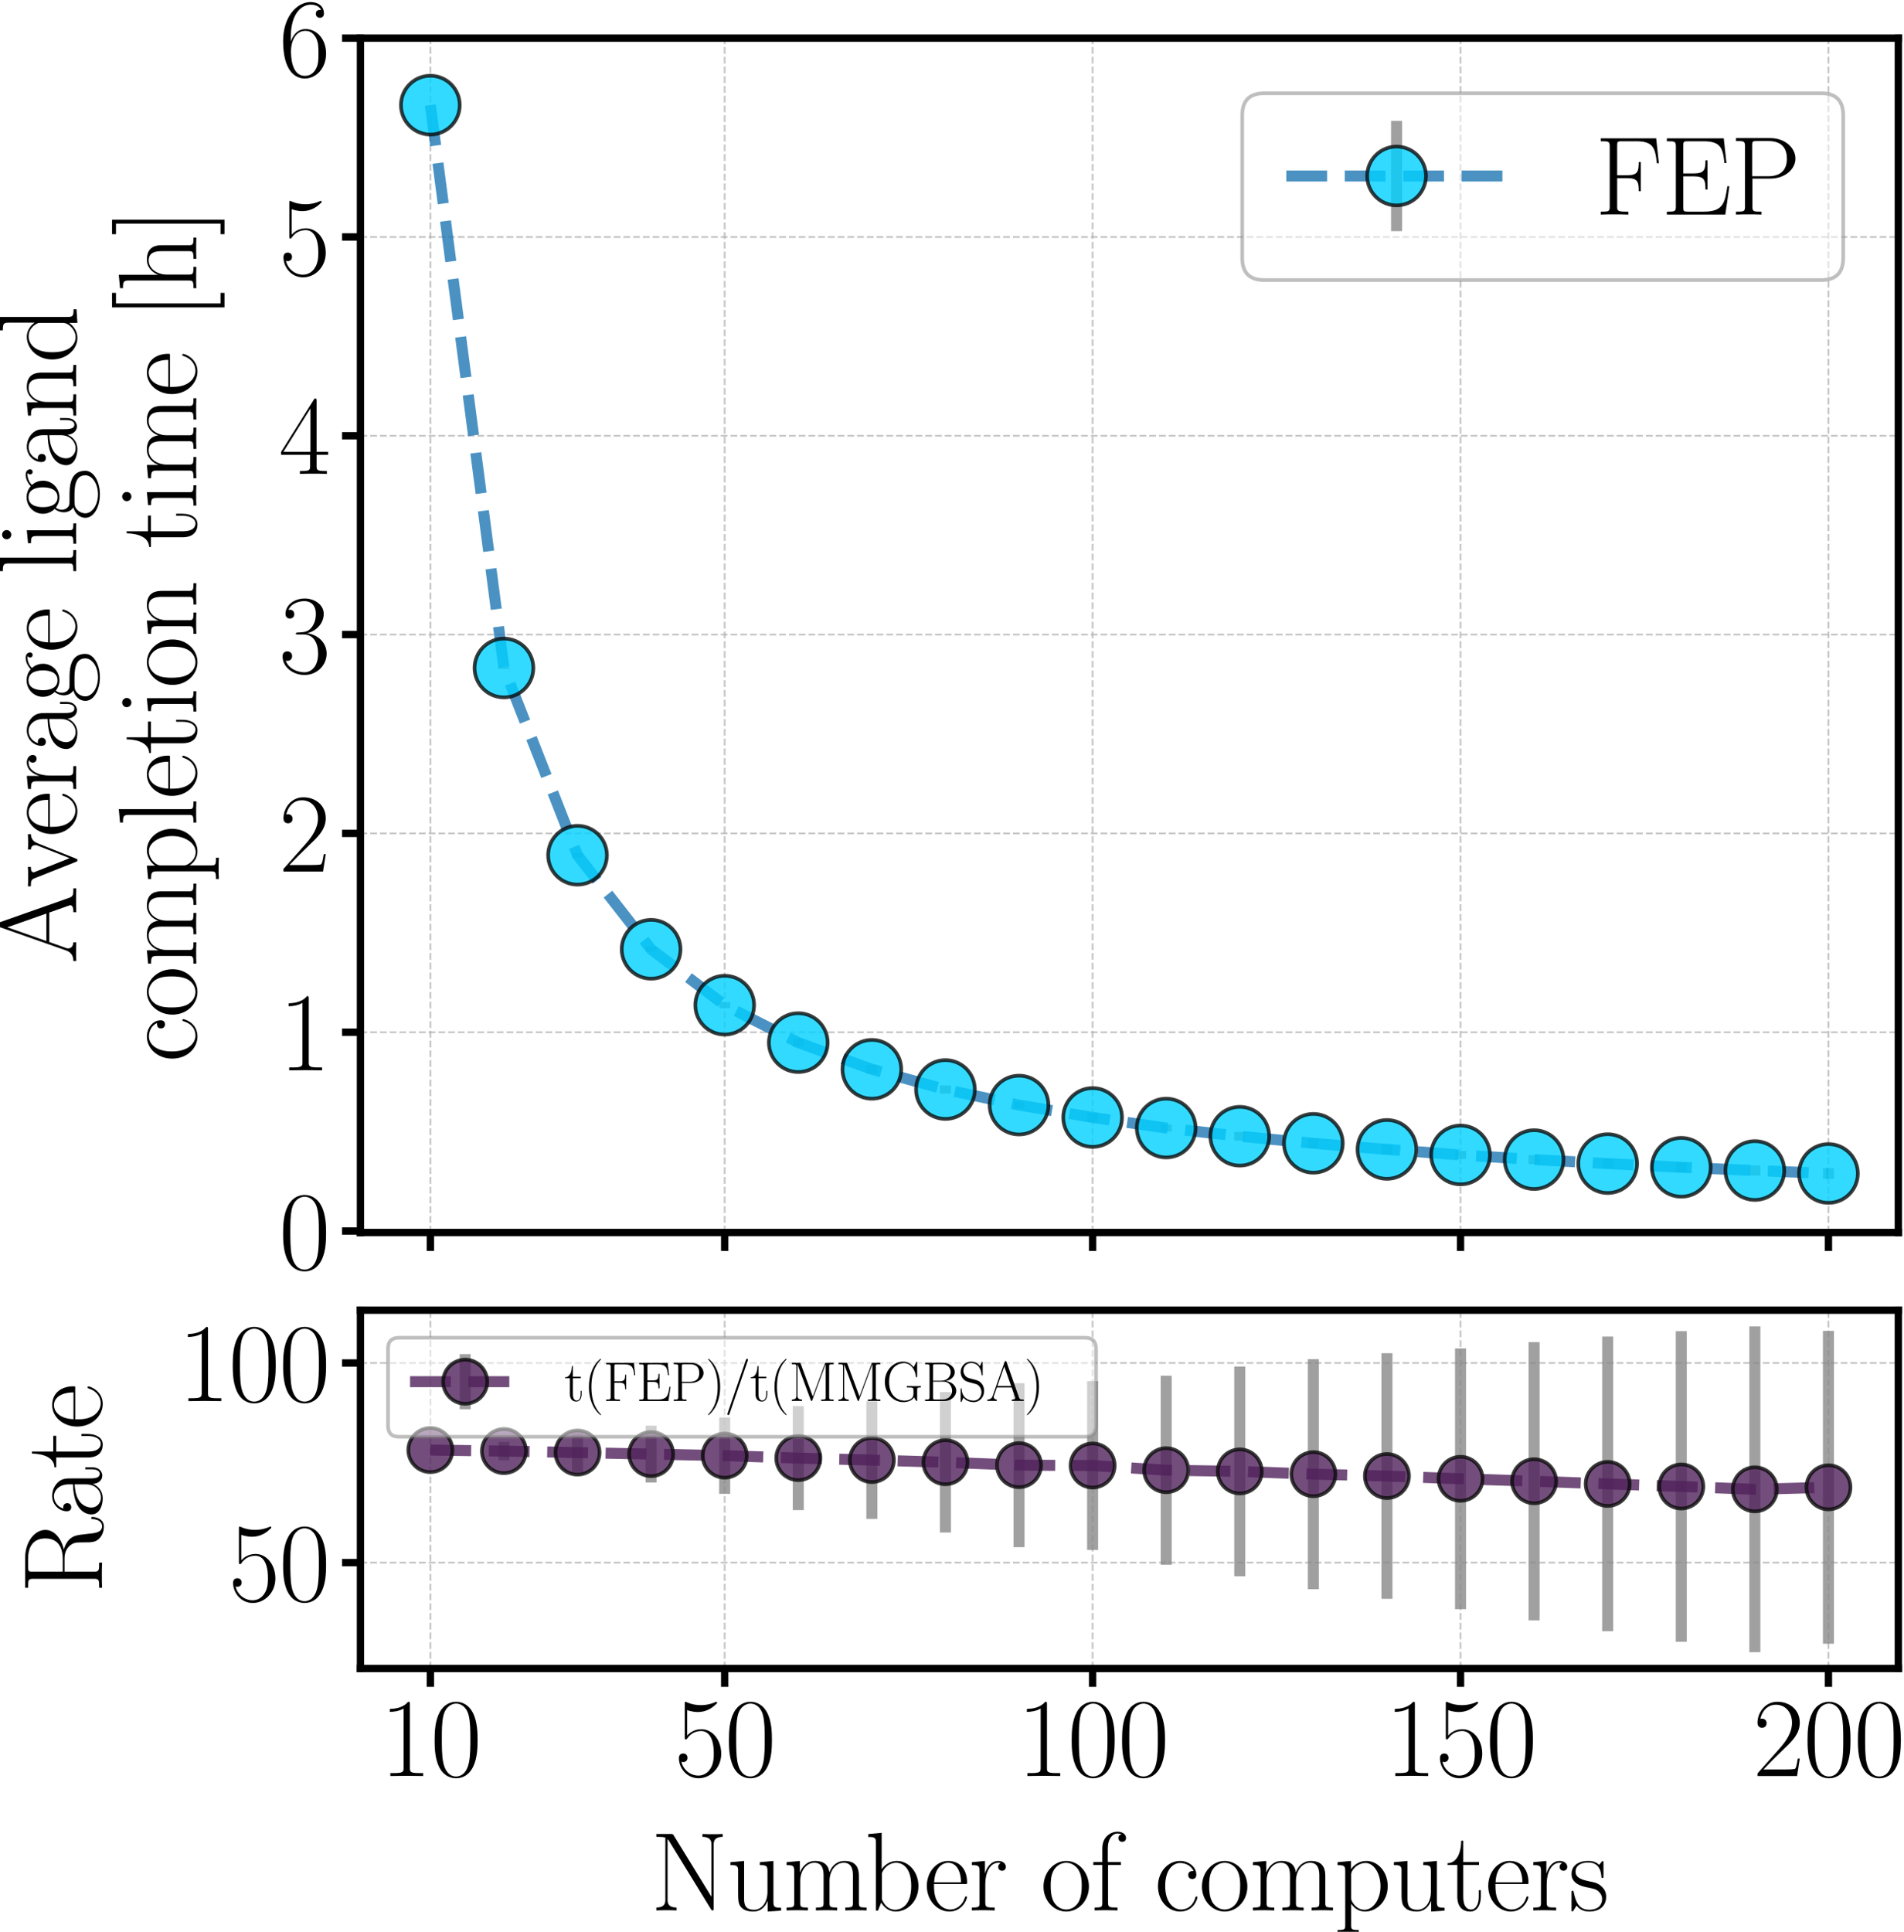 <?xml version="1.0" encoding="utf-8" standalone="no"?>
<!DOCTYPE svg PUBLIC "-//W3C//DTD SVG 1.1//EN"
  "http://www.w3.org/Graphics/SVG/1.1/DTD/svg11.dtd">
<svg xmlns:xlink="http://www.w3.org/1999/xlink" width="518.128pt" height="525.536pt" viewBox="0 0 518.128 525.536" xmlns="http://www.w3.org/2000/svg" version="1.1">
 <defs>
  <style type="text/css">*{stroke-linejoin: round; stroke-linecap: butt}</style>
 </defs>
 <g id="figure_1">
  <g id="patch_1">
   <path d="M 0 525.536 
L 518.128 525.536 
L 518.128 0 
L 0 0 
z
" style="fill: #ffffff"/>
  </g>
  <g id="axes_1">
   <g id="patch_2">
    <path d="M 98.09 335.301 
L 516.59 335.301 
L 516.59 10.378 
L 98.09 10.378 
z
" style="fill: #ffffff"/>
   </g>
   <g id="matplotlib.axis_1">
    <g id="xtick_1">
     <g id="line2d_1">
      <path d="M 117.113 335.301 
L 117.113 10.378 
" clip-path="url(#pc7a48df5f3)" style="fill: none; stroke-dasharray: 1.85,0.8; stroke-dashoffset: 0; stroke: #b0b0b0; stroke-opacity: 0.7; stroke-width: 0.5"/>
     </g>
     <g id="line2d_2">
      <defs>
       <path id="m71593f0a93" d="M 0 0 
L 0 5 
" style="stroke: #000000; stroke-width: 2"/>
      </defs>
      <g>
       <use xlink:href="#m71593f0a93" x="117.113" y="335.301" style="stroke: #000000; stroke-width: 2"/>
      </g>
     </g>
    </g>
    <g id="xtick_2">
     <g id="line2d_3">
      <path d="M 197.208 335.301 
L 197.208 10.378 
" clip-path="url(#pc7a48df5f3)" style="fill: none; stroke-dasharray: 1.85,0.8; stroke-dashoffset: 0; stroke: #b0b0b0; stroke-opacity: 0.7; stroke-width: 0.5"/>
     </g>
     <g id="line2d_4">
      <g>
       <use xlink:href="#m71593f0a93" x="197.208" y="335.301" style="stroke: #000000; stroke-width: 2"/>
      </g>
     </g>
    </g>
    <g id="xtick_3">
     <g id="line2d_5">
      <path d="M 297.328 335.301 
L 297.328 10.378 
" clip-path="url(#pc7a48df5f3)" style="fill: none; stroke-dasharray: 1.85,0.8; stroke-dashoffset: 0; stroke: #b0b0b0; stroke-opacity: 0.7; stroke-width: 0.5"/>
     </g>
     <g id="line2d_6">
      <g>
       <use xlink:href="#m71593f0a93" x="297.328" y="335.301" style="stroke: #000000; stroke-width: 2"/>
      </g>
     </g>
    </g>
    <g id="xtick_4">
     <g id="line2d_7">
      <path d="M 397.448 335.301 
L 397.448 10.378 
" clip-path="url(#pc7a48df5f3)" style="fill: none; stroke-dasharray: 1.85,0.8; stroke-dashoffset: 0; stroke: #b0b0b0; stroke-opacity: 0.7; stroke-width: 0.5"/>
     </g>
     <g id="line2d_8">
      <g>
       <use xlink:href="#m71593f0a93" x="397.448" y="335.301" style="stroke: #000000; stroke-width: 2"/>
      </g>
     </g>
    </g>
    <g id="xtick_5">
     <g id="line2d_9">
      <path d="M 497.567 335.301 
L 497.567 10.378 
" clip-path="url(#pc7a48df5f3)" style="fill: none; stroke-dasharray: 1.85,0.8; stroke-dashoffset: 0; stroke: #b0b0b0; stroke-opacity: 0.7; stroke-width: 0.5"/>
     </g>
     <g id="line2d_10">
      <g>
       <use xlink:href="#m71593f0a93" x="497.567" y="335.301" style="stroke: #000000; stroke-width: 2"/>
      </g>
     </g>
    </g>
   </g>
   <g id="matplotlib.axis_2">
    <g id="ytick_1">
     <g id="line2d_11">
      <path d="M 98.09 334.893 
L 516.59 334.893 
" clip-path="url(#pc7a48df5f3)" style="fill: none; stroke-dasharray: 1.85,0.8; stroke-dashoffset: 0; stroke: #b0b0b0; stroke-opacity: 0.7; stroke-width: 0.5"/>
     </g>
     <g id="line2d_12">
      <defs>
       <path id="m1d92816356" d="M 0 0 
L -5 0 
" style="stroke: #000000; stroke-width: 2"/>
      </defs>
      <g>
       <use xlink:href="#m1d92816356" x="98.09" y="334.893" style="stroke: #000000; stroke-width: 2"/>
      </g>
     </g>
     <g id="text_1">
      <!-- $\mathdefault{0}$ -->
      <g transform="translate(75.883 345.271) scale(0.3 -0.3)">
       <defs>
        <path id="CMR17-30" d="M 2688 2038 
C 2688 2430 2682 3099 2413 3613 
C 2176 4063 1798 4224 1466 4224 
C 1158 4224 768 4082 525 3620 
C 269 3137 243 2539 243 2038 
C 243 1671 250 1112 448 623 
C 723 -39 1216 -128 1466 -128 
C 1760 -128 2208 -7 2470 604 
C 2662 1048 2688 1568 2688 2038 
z
M 1466 -26 
C 1056 -26 813 328 723 816 
C 653 1196 653 1749 653 2109 
C 653 2604 653 3015 736 3407 
C 858 3954 1216 4121 1466 4121 
C 1728 4121 2067 3947 2189 3420 
C 2272 3054 2278 2623 2278 2109 
C 2278 1691 2278 1176 2202 797 
C 2067 96 1690 -26 1466 -26 
z
" transform="scale(0.016)"/>
       </defs>
       <use xlink:href="#CMR17-30" transform="scale(0.996)"/>
      </g>
     </g>
    </g>
    <g id="ytick_2">
     <g id="line2d_13">
      <path d="M 98.09 280.807 
L 516.59 280.807 
" clip-path="url(#pc7a48df5f3)" style="fill: none; stroke-dasharray: 1.85,0.8; stroke-dashoffset: 0; stroke: #b0b0b0; stroke-opacity: 0.7; stroke-width: 0.5"/>
     </g>
     <g id="line2d_14">
      <g>
       <use xlink:href="#m1d92816356" x="98.09" y="280.807" style="stroke: #000000; stroke-width: 2"/>
      </g>
     </g>
     <g id="text_2">
      <!-- $\mathdefault{1}$ -->
      <g transform="translate(75.883 291.185) scale(0.3 -0.3)">
       <defs>
        <path id="CMR17-31" d="M 1702 4083 
C 1702 4217 1696 4224 1606 4224 
C 1357 3927 979 3833 621 3820 
C 602 3820 570 3820 563 3808 
C 557 3795 557 3782 557 3648 
C 755 3648 1088 3686 1344 3839 
L 1344 467 
C 1344 243 1331 166 781 166 
L 589 166 
L 589 0 
C 896 6 1216 12 1523 12 
C 1830 12 2150 6 2458 0 
L 2458 166 
L 2266 166 
C 1715 166 1702 236 1702 467 
L 1702 4083 
z
" transform="scale(0.016)"/>
       </defs>
       <use xlink:href="#CMR17-31" transform="scale(0.996)"/>
      </g>
     </g>
    </g>
    <g id="ytick_3">
     <g id="line2d_15">
      <path d="M 98.09 226.721 
L 516.59 226.721 
" clip-path="url(#pc7a48df5f3)" style="fill: none; stroke-dasharray: 1.85,0.8; stroke-dashoffset: 0; stroke: #b0b0b0; stroke-opacity: 0.7; stroke-width: 0.5"/>
     </g>
     <g id="line2d_16">
      <g>
       <use xlink:href="#m1d92816356" x="98.09" y="226.721" style="stroke: #000000; stroke-width: 2"/>
      </g>
     </g>
     <g id="text_3">
      <!-- $\mathdefault{2}$ -->
      <g transform="translate(75.883 237.099) scale(0.3 -0.3)">
       <defs>
        <path id="CMR17-32" d="M 2669 990 
L 2554 990 
C 2490 537 2438 460 2413 422 
C 2381 371 1920 371 1830 371 
L 602 371 
C 832 620 1280 1073 1824 1596 
C 2214 1966 2669 2400 2669 3033 
C 2669 3788 2067 4224 1395 4224 
C 691 4224 262 3603 262 3027 
C 262 2777 448 2745 525 2745 
C 589 2745 781 2783 781 3007 
C 781 3206 614 3264 525 3264 
C 486 3264 448 3257 422 3244 
C 544 3788 915 4057 1306 4057 
C 1862 4057 2227 3616 2227 3033 
C 2227 2477 1901 1998 1536 1583 
L 262 147 
L 262 0 
L 2515 0 
L 2669 990 
z
" transform="scale(0.016)"/>
       </defs>
       <use xlink:href="#CMR17-32" transform="scale(0.996)"/>
      </g>
     </g>
    </g>
    <g id="ytick_4">
     <g id="line2d_17">
      <path d="M 98.09 172.635 
L 516.59 172.635 
" clip-path="url(#pc7a48df5f3)" style="fill: none; stroke-dasharray: 1.85,0.8; stroke-dashoffset: 0; stroke: #b0b0b0; stroke-opacity: 0.7; stroke-width: 0.5"/>
     </g>
     <g id="line2d_18">
      <g>
       <use xlink:href="#m1d92816356" x="98.09" y="172.635" style="stroke: #000000; stroke-width: 2"/>
      </g>
     </g>
     <g id="text_4">
      <!-- $\mathdefault{3}$ -->
      <g transform="translate(75.883 183.013) scale(0.3 -0.3)">
       <defs>
        <path id="CMR17-33" d="M 1414 2176 
C 1984 2176 2234 1673 2234 1094 
C 2234 322 1824 25 1453 25 
C 1114 25 563 193 390 691 
C 422 678 454 678 486 678 
C 640 678 755 780 755 947 
C 755 1132 614 1216 486 1216 
C 378 1216 211 1164 211 927 
C 211 335 787 -128 1466 -128 
C 2176 -128 2720 432 2720 1087 
C 2720 1718 2208 2176 1600 2246 
C 2086 2347 2554 2776 2554 3353 
C 2554 3856 2048 4224 1472 4224 
C 890 4224 378 3862 378 3347 
C 378 3123 544 3084 627 3084 
C 762 3084 877 3167 877 3334 
C 877 3500 762 3584 627 3584 
C 602 3584 570 3584 544 3571 
C 730 3999 1235 4076 1459 4076 
C 1683 4076 2106 3966 2106 3347 
C 2106 3167 2080 2851 1862 2574 
C 1670 2329 1453 2316 1242 2297 
C 1210 2297 1062 2284 1037 2284 
C 992 2278 966 2272 966 2227 
C 966 2182 973 2176 1101 2176 
L 1414 2176 
z
" transform="scale(0.016)"/>
       </defs>
       <use xlink:href="#CMR17-33" transform="scale(0.996)"/>
      </g>
     </g>
    </g>
    <g id="ytick_5">
     <g id="line2d_19">
      <path d="M 98.09 118.549 
L 516.59 118.549 
" clip-path="url(#pc7a48df5f3)" style="fill: none; stroke-dasharray: 1.85,0.8; stroke-dashoffset: 0; stroke: #b0b0b0; stroke-opacity: 0.7; stroke-width: 0.5"/>
     </g>
     <g id="line2d_20">
      <g>
       <use xlink:href="#m1d92816356" x="98.09" y="118.549" style="stroke: #000000; stroke-width: 2"/>
      </g>
     </g>
     <g id="text_5">
      <!-- $\mathdefault{4}$ -->
      <g transform="translate(75.883 128.927) scale(0.3 -0.3)">
       <defs>
        <path id="CMR17-34" d="M 2150 4147 
C 2150 4281 2144 4288 2029 4288 
L 128 1254 
L 128 1088 
L 1779 1088 
L 1779 460 
C 1779 230 1766 166 1318 166 
L 1197 166 
L 1197 0 
C 1402 12 1747 12 1965 12 
C 2182 12 2528 12 2733 0 
L 2733 166 
L 2611 166 
C 2163 166 2150 230 2150 460 
L 2150 1088 
L 2803 1088 
L 2803 1254 
L 2150 1254 
L 2150 4147 
z
M 1798 3723 
L 1798 1254 
L 256 1254 
L 1798 3723 
z
" transform="scale(0.016)"/>
       </defs>
       <use xlink:href="#CMR17-34" transform="scale(0.996)"/>
      </g>
     </g>
    </g>
    <g id="ytick_6">
     <g id="line2d_21">
      <path d="M 98.09 64.464 
L 516.59 64.464 
" clip-path="url(#pc7a48df5f3)" style="fill: none; stroke-dasharray: 1.85,0.8; stroke-dashoffset: 0; stroke: #b0b0b0; stroke-opacity: 0.7; stroke-width: 0.5"/>
     </g>
     <g id="line2d_22">
      <g>
       <use xlink:href="#m1d92816356" x="98.09" y="64.464" style="stroke: #000000; stroke-width: 2"/>
      </g>
     </g>
     <g id="text_6">
      <!-- $\mathdefault{5}$ -->
      <g transform="translate(75.883 74.841) scale(0.3 -0.3)">
       <defs>
        <path id="CMR17-35" d="M 730 3750 
C 794 3724 1056 3641 1325 3641 
C 1920 3641 2246 3961 2432 4140 
C 2432 4191 2432 4224 2394 4224 
C 2387 4224 2374 4224 2323 4198 
C 2099 4102 1837 4032 1517 4032 
C 1325 4032 1037 4055 723 4191 
C 653 4224 640 4224 634 4224 
C 602 4224 595 4217 595 4090 
L 595 2231 
C 595 2113 595 2080 659 2080 
C 691 2080 704 2093 736 2139 
C 941 2435 1222 2560 1542 2560 
C 1766 2560 2246 2415 2246 1293 
C 2246 1087 2246 716 2054 422 
C 1894 159 1645 25 1370 25 
C 947 25 518 319 403 812 
C 429 806 480 793 506 793 
C 589 793 749 838 749 1036 
C 749 1209 627 1280 506 1280 
C 358 1280 262 1190 262 1011 
C 262 454 704 -128 1382 -128 
C 2042 -128 2669 441 2669 1267 
C 2669 2054 2170 2662 1549 2662 
C 1222 2662 947 2540 730 2304 
L 730 3750 
z
" transform="scale(0.016)"/>
       </defs>
       <use xlink:href="#CMR17-35" transform="scale(0.996)"/>
      </g>
     </g>
    </g>
    <g id="ytick_7">
     <g id="line2d_23">
      <path d="M 98.09 10.378 
L 516.59 10.378 
" clip-path="url(#pc7a48df5f3)" style="fill: none; stroke-dasharray: 1.85,0.8; stroke-dashoffset: 0; stroke: #b0b0b0; stroke-opacity: 0.7; stroke-width: 0.5"/>
     </g>
     <g id="line2d_24">
      <g>
       <use xlink:href="#m1d92816356" x="98.09" y="10.378" style="stroke: #000000; stroke-width: 2"/>
      </g>
     </g>
     <g id="text_7">
      <!-- $\mathdefault{6}$ -->
      <g transform="translate(75.883 20.755) scale(0.3 -0.3)">
       <defs>
        <path id="CMR17-36" d="M 678 2198 
C 678 3712 1395 4076 1811 4076 
C 1946 4076 2272 4049 2400 3782 
C 2298 3782 2106 3782 2106 3558 
C 2106 3385 2246 3328 2336 3328 
C 2394 3328 2566 3353 2566 3571 
C 2566 3987 2246 4224 1805 4224 
C 1043 4224 243 3411 243 2011 
C 243 257 966 -128 1478 -128 
C 2099 -128 2688 431 2688 1295 
C 2688 2101 2170 2688 1517 2688 
C 1126 2688 838 2430 678 1979 
L 678 2198 
z
M 1478 25 
C 691 25 691 1212 691 1450 
C 691 1914 909 2585 1504 2585 
C 1613 2585 1926 2585 2138 2140 
C 2253 1889 2253 1624 2253 1302 
C 2253 954 2253 696 2118 438 
C 1978 173 1773 25 1478 25 
z
" transform="scale(0.016)"/>
       </defs>
       <use xlink:href="#CMR17-36" transform="scale(0.996)"/>
      </g>
     </g>
    </g>
    <g id="text_8">
     <!-- Average ligand -->
     <g transform="translate(20.755 262.147) rotate(-90) scale(0.3 -0.3)">
      <defs>
       <path id="CMR17-41" d="M 2323 4441 
C 2291 4524 2278 4544 2214 4544 
C 2150 4544 2138 4524 2106 4441 
L 749 580 
C 627 236 371 166 147 166 
L 147 0 
C 262 12 518 12 640 12 
C 800 12 1056 12 1210 0 
L 1210 166 
C 909 179 864 382 864 459 
C 864 516 877 548 890 586 
L 1229 1536 
L 2906 1536 
L 3290 453 
C 3322 376 3322 363 3322 338 
C 3322 166 3046 166 2925 166 
L 2925 0 
C 3110 12 3443 12 3642 12 
C 3808 12 4128 12 4282 0 
L 4282 166 
C 3942 166 3827 166 3744 402 
L 2323 4441 
z
M 2067 3924 
L 2848 1702 
L 1286 1702 
L 2067 3924 
z
" transform="scale(0.016)"/>
       <path id="CMR17-76" d="M 2502 2173 
C 2560 2315 2662 2572 3034 2585 
L 3034 2752 
C 2912 2745 2752 2739 2630 2739 
C 2496 2739 2285 2739 2157 2752 
L 2157 2585 
C 2317 2572 2406 2495 2406 2328 
C 2406 2270 2406 2257 2368 2167 
L 1664 379 
L 902 2308 
C 864 2392 864 2405 864 2431 
C 864 2585 1075 2585 1171 2585 
L 1171 2752 
C 1018 2739 736 2739 576 2739 
C 403 2739 205 2739 64 2752 
L 64 2585 
C 307 2585 442 2585 518 2386 
L 1446 44 
C 1485 -52 1491 -64 1549 -64 
C 1606 -64 1613 -52 1651 44 
L 2502 2173 
z
" transform="scale(0.016)"/>
       <path id="CMR17-65" d="M 2438 1503 
C 2464 1529 2464 1542 2464 1606 
C 2464 2251 2118 2816 1389 2816 
C 710 2816 173 2175 173 1394 
C 173 554 781 -64 1459 -64 
C 2176 -64 2458 619 2458 755 
C 2458 800 2419 800 2406 800 
C 2362 800 2355 787 2330 709 
C 2189 270 1837 51 1504 51 
C 1229 51 954 206 781 490 
C 582 819 582 1200 582 1503 
L 2438 1503 
z
M 589 1600 
C 634 2511 1126 2713 1382 2713 
C 1818 2713 2112 2308 2118 1600 
L 589 1600 
z
" transform="scale(0.016)"/>
       <path id="CMR17-72" d="M 960 1517 
C 960 2134 1222 2713 1702 2713 
C 1747 2713 1792 2707 1837 2687 
C 1837 2687 1696 2642 1696 2475 
C 1696 2321 1818 2257 1914 2257 
C 1990 2257 2131 2302 2131 2482 
C 2131 2687 1926 2816 1709 2816 
C 1222 2816 1011 2340 947 2115 
L 941 2115 
L 941 2816 
L 198 2745 
L 198 2578 
C 576 2578 634 2540 634 2231 
L 634 443 
C 634 198 608 166 198 166 
L 198 0 
C 352 12 646 12 813 12 
C 998 12 1325 12 1498 0 
L 1498 166 
C 1037 166 960 166 960 455 
L 960 1517 
z
" transform="scale(0.016)"/>
       <path id="CMR17-61" d="M 2304 1656 
C 2304 2048 2304 2275 2035 2534 
C 1798 2751 1523 2816 1306 2816 
C 800 2816 435 2408 435 1977 
C 435 1740 627 1728 666 1728 
C 749 1728 896 1779 896 1958 
C 896 2118 774 2188 666 2188 
C 640 2188 608 2182 589 2176 
C 723 2594 1069 2713 1293 2713 
C 1613 2713 1965 2421 1965 1875 
L 1965 1632 
C 1587 1619 1133 1568 774 1373 
C 371 1147 256 822 256 576 
C 256 77 832 -64 1171 -64 
C 1523 -64 1850 135 1990 505 
C 2003 219 2182 -39 2464 -39 
C 2598 -39 2938 51 2938 563 
L 2938 926 
L 2822 926 
L 2822 557 
C 2822 161 2650 109 2566 109 
C 2304 109 2304 446 2304 732 
L 2304 1656 
z
M 1965 887 
C 1965 323 1568 38 1216 38 
C 896 38 646 278 646 576 
C 646 771 730 1114 1101 1322 
C 1408 1497 1760 1523 1965 1536 
L 1965 887 
z
" transform="scale(0.016)"/>
       <path id="CMR17-67" d="M 710 1165 
C 832 1068 1043 960 1299 960 
C 1805 960 2240 1359 2240 1895 
C 2240 2063 2189 2321 1997 2521 
C 2176 2713 2438 2777 2586 2777 
C 2611 2777 2650 2777 2682 2758 
C 2656 2751 2598 2726 2598 2623 
C 2598 2540 2656 2483 2739 2483 
C 2835 2483 2886 2547 2886 2630 
C 2886 2751 2790 2880 2586 2880 
C 2330 2880 2106 2758 1926 2591 
C 1734 2764 1504 2828 1299 2828 
C 794 2828 358 2431 358 1895 
C 358 1527 570 1294 634 1230 
C 442 1004 442 742 442 710 
C 442 544 506 300 723 166 
C 390 82 128 -184 128 -517 
C 128 -996 736 -1344 1466 -1344 
C 2170 -1344 2803 -1009 2803 -510 
C 2803 384 1856 384 1363 384 
C 1216 384 954 384 922 390 
C 723 422 589 601 589 825 
C 589 883 589 1024 710 1165 
z
M 1299 1068 
C 736 1068 736 1766 736 1895 
C 736 2024 736 2719 1299 2719 
C 1862 2719 1862 2024 1862 1895 
C 1862 1766 1862 1068 1299 1068 
z
M 1466 -1236 
C 826 -1236 384 -883 384 -517 
C 384 -311 493 -118 634 -11 
C 794 102 858 102 1293 102 
C 1818 102 2547 102 2547 -517 
C 2547 -883 2106 -1236 1466 -1236 
z
" transform="scale(0.016)"/>
       <path id="CMR17-6c" d="M 979 4416 
L 218 4345 
L 218 4179 
C 595 4179 653 4141 653 3835 
L 653 439 
C 653 198 627 166 218 166 
L 218 0 
C 371 12 653 12 813 12 
C 979 12 1261 12 1414 0 
L 1414 166 
C 1005 166 979 191 979 439 
L 979 4416 
z
" transform="scale(0.016)"/>
       <path id="CMR17-69" d="M 992 3961 
C 992 4102 877 4224 730 4224 
C 589 4224 467 4108 467 3961 
C 467 3820 582 3699 730 3699 
C 870 3699 992 3814 992 3961 
z
M 243 2745 
L 243 2579 
C 602 2579 653 2540 653 2231 
L 653 443 
C 653 198 627 166 218 166 
L 218 0 
C 371 12 646 12 806 12 
C 960 12 1222 12 1370 0 
L 1370 166 
C 992 166 979 205 979 436 
L 979 2816 
L 243 2745 
z
" transform="scale(0.016)"/>
       <path id="CMR17-6e" d="M 2656 1954 
C 2656 2282 2592 2816 1837 2816 
C 1331 2816 1069 2424 973 2166 
L 966 2166 
L 966 2816 
L 211 2745 
L 211 2578 
C 589 2578 646 2540 646 2231 
L 646 443 
C 646 198 621 166 211 166 
L 211 0 
C 365 12 646 12 813 12 
C 979 12 1267 12 1421 0 
L 1421 166 
C 1011 166 986 192 986 443 
L 986 1678 
C 986 2269 1344 2713 1792 2713 
C 2266 2713 2317 2289 2317 1980 
L 2317 443 
C 2317 198 2291 166 1882 166 
L 1882 0 
C 2035 12 2317 12 2483 12 
C 2650 12 2938 12 3091 0 
L 3091 166 
C 2682 166 2656 192 2656 443 
L 2656 1954 
z
" transform="scale(0.016)"/>
       <path id="CMR17-64" d="M 1869 4345 
L 1869 4179 
C 2246 4179 2304 4141 2304 3843 
L 2304 2371 
C 2278 2403 2016 2816 1498 2816 
C 845 2816 211 2228 211 1376 
C 211 529 806 -64 1434 -64 
C 1978 -64 2259 361 2291 406 
L 2291 -64 
L 3066 -13 
L 3066 154 
C 2688 154 2630 193 2630 503 
L 2630 4416 
L 1869 4345 
z
M 2291 762 
C 2291 568 2176 393 2029 264 
C 1811 70 1594 38 1472 38 
C 1286 38 621 135 621 1369 
C 621 2636 1363 2713 1530 2713 
C 1824 2713 2061 2545 2208 2313 
C 2291 2177 2291 2157 2291 2041 
L 2291 762 
z
" transform="scale(0.016)"/>
      </defs>
      <use xlink:href="#CMR17-41" transform="scale(0.996)"/>
      <use xlink:href="#CMR17-76" transform="translate(69.072 0) scale(0.996)"/>
      <use xlink:href="#CMR17-65" transform="translate(114.763 0) scale(0.996)"/>
      <use xlink:href="#CMR17-72" transform="translate(155.249 0) scale(0.996)"/>
      <use xlink:href="#CMR17-61" transform="translate(190.529 0) scale(0.996)"/>
      <use xlink:href="#CMR17-67" transform="translate(236.22 0) scale(0.996)"/>
      <use xlink:href="#CMR17-65" transform="translate(281.91 0) scale(0.996)"/>
      <use xlink:href="#CMR17-6c" transform="translate(352.472 0) scale(0.996)"/>
      <use xlink:href="#CMR17-69" transform="translate(377.343 0) scale(0.996)"/>
      <use xlink:href="#CMR17-67" transform="translate(402.214 0) scale(0.996)"/>
      <use xlink:href="#CMR17-61" transform="translate(447.904 0) scale(0.996)"/>
      <use xlink:href="#CMR17-6e" transform="translate(493.595 0) scale(0.996)"/>
      <use xlink:href="#CMR17-64" transform="translate(544.49 0) scale(0.996)"/>
     </g>
     <!-- completion time [h] -->
     <g transform="translate(53.436 289.004) rotate(-90) scale(0.3 -0.3)">
      <defs>
       <path id="CMR17-63" d="M 2234 2240 
C 2112 2240 1933 2240 1933 2015 
C 1933 1836 2080 1785 2163 1785 
C 2208 1785 2394 1804 2394 2028 
C 2394 2476 1958 2816 1466 2816 
C 787 2816 211 2201 211 1379 
C 211 521 813 -64 1466 -64 
C 2259 -64 2458 676 2458 747 
C 2458 773 2451 792 2406 792 
C 2362 792 2355 786 2330 702 
C 2163 180 1798 51 1523 51 
C 1114 51 621 431 621 1385 
C 621 2358 1094 2700 1472 2700 
C 1722 2700 2093 2582 2234 2240 
z
" transform="scale(0.016)"/>
       <path id="CMR17-6f" d="M 2758 1356 
C 2758 2176 2163 2816 1466 2816 
C 768 2816 173 2176 173 1356 
C 173 550 768 -64 1466 -64 
C 2163 -64 2758 550 2758 1356 
z
M 1466 51 
C 1165 51 909 230 762 480 
C 602 768 582 1126 582 1408 
C 582 1676 595 2009 762 2297 
C 890 2508 1139 2713 1466 2713 
C 1754 2713 1997 2553 2150 2329 
C 2349 2028 2349 1606 2349 1408 
C 2349 1158 2336 774 2163 467 
C 1984 172 1709 51 1466 51 
z
" transform="scale(0.016)"/>
       <path id="CMR17-6d" d="M 4326 1954 
C 4326 2276 4269 2816 3507 2816 
C 3072 2816 2771 2520 2656 2173 
L 2650 2173 
C 2573 2700 2195 2816 1837 2816 
C 1331 2816 1069 2424 973 2166 
L 966 2166 
L 966 2816 
L 211 2745 
L 211 2578 
C 589 2578 646 2540 646 2231 
L 646 443 
C 646 198 621 166 211 166 
L 211 0 
C 365 12 646 12 813 12 
C 979 12 1267 12 1421 0 
L 1421 166 
C 1011 166 986 192 986 443 
L 986 1678 
C 986 2269 1344 2713 1792 2713 
C 2266 2713 2317 2289 2317 1980 
L 2317 443 
C 2317 198 2291 166 1882 166 
L 1882 0 
C 2035 12 2317 12 2483 12 
C 2650 12 2938 12 3091 0 
L 3091 166 
C 2682 166 2656 192 2656 443 
L 2656 1678 
C 2656 2269 3014 2713 3462 2713 
C 3936 2713 3987 2289 3987 1980 
L 3987 443 
C 3987 198 3962 166 3552 166 
L 3552 0 
C 3706 12 3987 12 4154 12 
C 4320 12 4608 12 4762 0 
L 4762 166 
C 4352 166 4326 192 4326 443 
L 4326 1954 
z
" transform="scale(0.016)"/>
       <path id="CMR17-70" d="M 1408 -1114 
C 998 -1114 973 -1088 973 -834 
L 973 380 
C 1158 109 1427 -64 1766 -64 
C 2406 -64 3053 503 3053 1382 
C 3053 2196 2496 2816 1837 2816 
C 1453 2816 1139 2603 960 2345 
L 960 2816 
L 198 2745 
L 198 2577 
C 576 2577 634 2539 634 2228 
L 634 -834 
C 634 -1081 608 -1114 198 -1114 
L 198 -1280 
C 352 -1268 634 -1268 800 -1268 
C 966 -1268 1254 -1268 1408 -1280 
L 1408 -1114 
z
M 973 2015 
C 973 2106 973 2241 1222 2481 
C 1254 2506 1472 2700 1792 2700 
C 2259 2700 2643 2112 2643 1376 
C 2643 639 2234 38 1728 38 
C 1498 38 1248 148 1056 451 
C 973 594 973 632 973 736 
L 973 2015 
z
" transform="scale(0.016)"/>
       <path id="CMR17-74" d="M 966 2585 
L 1862 2585 
L 1862 2752 
L 966 2752 
L 966 3968 
L 851 3968 
C 838 3292 614 2700 70 2687 
L 70 2585 
L 627 2585 
L 627 778 
C 627 655 627 -64 1370 -64 
C 1747 -64 1965 308 1965 784 
L 1965 1151 
L 1850 1151 
L 1850 790 
C 1850 347 1677 51 1408 51 
C 1222 51 966 179 966 765 
L 966 2585 
z
" transform="scale(0.016)"/>
       <path id="CMR17-5b" d="M 1504 -1600 
L 1504 -1376 
L 902 -1376 
L 902 4575 
L 1504 4575 
L 1504 4800 
L 678 4800 
L 678 -1600 
L 1504 -1600 
z
" transform="scale(0.016)"/>
       <path id="CMR17-68" d="M 2656 1954 
C 2656 2282 2592 2816 1837 2816 
C 1312 2816 1056 2392 979 2179 
L 973 2179 
L 973 4416 
L 211 4345 
L 211 4179 
C 589 4179 646 4141 646 3843 
L 646 443 
C 646 198 621 166 211 166 
L 211 0 
C 365 12 646 12 813 12 
C 979 12 1267 12 1421 0 
L 1421 166 
C 1011 166 986 192 986 443 
L 986 1678 
C 986 2269 1344 2713 1792 2713 
C 2266 2713 2317 2289 2317 1980 
L 2317 443 
C 2317 198 2291 166 1882 166 
L 1882 0 
C 2035 12 2317 12 2483 12 
C 2650 12 2938 12 3091 0 
L 3091 166 
C 2682 166 2656 192 2656 443 
L 2656 1954 
z
" transform="scale(0.016)"/>
       <path id="CMR17-5d" d="M 915 4800 
L 90 4800 
L 90 4575 
L 691 4575 
L 691 -1376 
L 90 -1376 
L 90 -1600 
L 915 -1600 
L 915 4800 
z
" transform="scale(0.016)"/>
      </defs>
      <use xlink:href="#CMR17-63" transform="scale(0.996)"/>
      <use xlink:href="#CMR17-6f" transform="translate(40.486 0) scale(0.996)"/>
      <use xlink:href="#CMR17-6d" transform="translate(86.176 0) scale(0.996)"/>
      <use xlink:href="#CMR17-70" transform="translate(163.096 0) scale(0.996)"/>
      <use xlink:href="#CMR17-6c" transform="translate(213.991 0) scale(0.996)"/>
      <use xlink:href="#CMR17-65" transform="translate(238.862 0) scale(0.996)"/>
      <use xlink:href="#CMR17-74" transform="translate(279.348 0) scale(0.996)"/>
      <use xlink:href="#CMR17-69" transform="translate(314.629 0) scale(0.996)"/>
      <use xlink:href="#CMR17-6f" transform="translate(339.5 0) scale(0.996)"/>
      <use xlink:href="#CMR17-6e" transform="translate(385.19 0) scale(0.996)"/>
      <use xlink:href="#CMR17-74" transform="translate(466.161 0) scale(0.996)"/>
      <use xlink:href="#CMR17-69" transform="translate(501.442 0) scale(0.996)"/>
      <use xlink:href="#CMR17-6d" transform="translate(526.313 0) scale(0.996)"/>
      <use xlink:href="#CMR17-65" transform="translate(603.233 0) scale(0.996)"/>
      <use xlink:href="#CMR17-5b" transform="translate(673.794 0) scale(0.996)"/>
      <use xlink:href="#CMR17-68" transform="translate(698.666 0) scale(0.996)"/>
      <use xlink:href="#CMR17-5d" transform="translate(749.561 0) scale(0.996)"/>
     </g>
    </g>
   </g>
   <g id="LineCollection_1">
    <path d="M 117.113 28.633 
L 117.113 28.568 
" clip-path="url(#pc7a48df5f3)" style="fill: none; stroke: #888888; stroke-opacity: 0.8; stroke-width: 3"/>
    <path d="M 137.137 181.951 
L 137.137 181.498 
" clip-path="url(#pc7a48df5f3)" style="fill: none; stroke: #888888; stroke-opacity: 0.8; stroke-width: 3"/>
    <path d="M 157.16 233.313 
L 157.16 232.001 
" clip-path="url(#pc7a48df5f3)" style="fill: none; stroke: #888888; stroke-opacity: 0.8; stroke-width: 3"/>
    <path d="M 177.184 258.867 
L 177.184 257.616 
" clip-path="url(#pc7a48df5f3)" style="fill: none; stroke: #888888; stroke-opacity: 0.8; stroke-width: 3"/>
    <path d="M 197.208 274.289 
L 197.208 272.606 
" clip-path="url(#pc7a48df5f3)" style="fill: none; stroke: #888888; stroke-opacity: 0.8; stroke-width: 3"/>
    <path d="M 217.232 284.738 
L 217.232 282.54 
" clip-path="url(#pc7a48df5f3)" style="fill: none; stroke: #888888; stroke-opacity: 0.8; stroke-width: 3"/>
    <path d="M 237.256 292.07 
L 237.256 289.723 
" clip-path="url(#pc7a48df5f3)" style="fill: none; stroke: #888888; stroke-opacity: 0.8; stroke-width: 3"/>
    <path d="M 257.28 297.502 
L 257.28 295.297 
" clip-path="url(#pc7a48df5f3)" style="fill: none; stroke: #888888; stroke-opacity: 0.8; stroke-width: 3"/>
    <path d="M 277.304 301.609 
L 277.304 299.638 
" clip-path="url(#pc7a48df5f3)" style="fill: none; stroke: #888888; stroke-opacity: 0.8; stroke-width: 3"/>
    <path d="M 297.328 305.233 
L 297.328 302.766 
" clip-path="url(#pc7a48df5f3)" style="fill: none; stroke: #888888; stroke-opacity: 0.8; stroke-width: 3"/>
    <path d="M 317.352 307.837 
L 317.352 305.923 
" clip-path="url(#pc7a48df5f3)" style="fill: none; stroke: #888888; stroke-opacity: 0.8; stroke-width: 3"/>
    <path d="M 337.376 310.292 
L 337.376 307.926 
" clip-path="url(#pc7a48df5f3)" style="fill: none; stroke: #888888; stroke-opacity: 0.8; stroke-width: 3"/>
    <path d="M 357.4 312.337 
L 357.4 309.725 
" clip-path="url(#pc7a48df5f3)" style="fill: none; stroke: #888888; stroke-opacity: 0.8; stroke-width: 3"/>
    <path d="M 377.424 314.136 
L 377.424 311.256 
" clip-path="url(#pc7a48df5f3)" style="fill: none; stroke: #888888; stroke-opacity: 0.8; stroke-width: 3"/>
    <path d="M 397.448 315.272 
L 397.448 313.117 
" clip-path="url(#pc7a48df5f3)" style="fill: none; stroke: #888888; stroke-opacity: 0.8; stroke-width: 3"/>
    <path d="M 417.471 316.668 
L 417.471 314.245 
" clip-path="url(#pc7a48df5f3)" style="fill: none; stroke: #888888; stroke-opacity: 0.8; stroke-width: 3"/>
    <path d="M 437.495 317.859 
L 437.495 315.243 
" clip-path="url(#pc7a48df5f3)" style="fill: none; stroke: #888888; stroke-opacity: 0.8; stroke-width: 3"/>
    <path d="M 457.519 318.879 
L 457.519 316.228 
" clip-path="url(#pc7a48df5f3)" style="fill: none; stroke: #888888; stroke-opacity: 0.8; stroke-width: 3"/>
    <path d="M 477.543 319.816 
L 477.543 317.056 
" clip-path="url(#pc7a48df5f3)" style="fill: none; stroke: #888888; stroke-opacity: 0.8; stroke-width: 3"/>
    <path d="M 497.567 320.694 
L 497.567 317.781 
" clip-path="url(#pc7a48df5f3)" style="fill: none; stroke: #888888; stroke-opacity: 0.8; stroke-width: 3"/>
   </g>
   <g id="line2d_25">
    <path d="M 117.113 28.6 
L 137.137 181.725 
L 157.16 232.657 
L 177.184 258.242 
L 197.208 273.448 
L 217.232 283.639 
L 237.256 290.896 
L 257.28 296.4 
L 277.304 300.624 
L 297.328 304 
L 317.352 306.88 
L 337.376 309.109 
L 357.4 311.031 
L 377.424 312.696 
L 397.448 314.195 
L 417.471 315.457 
L 437.495 316.551 
L 457.519 317.553 
L 477.543 318.436 
L 497.567 319.238 
" clip-path="url(#pc7a48df5f3)" style="fill: none; stroke-dasharray: 11.1,4.8; stroke-dashoffset: 0; stroke: #1f77b4; stroke-opacity: 0.8; stroke-width: 3"/>
    <defs>
     <path id="m2aa0298686" d="M 0 8 
C 2.122 8 4.157 7.157 5.657 5.657 
C 7.157 4.157 8 2.122 8 0 
C 8 -2.122 7.157 -4.157 5.657 -5.657 
C 4.157 -7.157 2.122 -8 0 -8 
C -2.122 -8 -4.157 -7.157 -5.657 -5.657 
C -7.157 -4.157 -8 -2.122 -8 0 
C -8 2.122 -7.157 4.157 -5.657 5.657 
C -4.157 7.157 -2.122 8 0 8 
z
" style="stroke: #0a0a0a; stroke-opacity: 0.8"/>
    </defs>
    <g clip-path="url(#pc7a48df5f3)">
     <use xlink:href="#m2aa0298686" x="117.113" y="28.6" style="fill: #00d1ff; fill-opacity: 0.8; stroke: #0a0a0a; stroke-opacity: 0.8"/>
     <use xlink:href="#m2aa0298686" x="137.137" y="181.725" style="fill: #00d1ff; fill-opacity: 0.8; stroke: #0a0a0a; stroke-opacity: 0.8"/>
     <use xlink:href="#m2aa0298686" x="157.16" y="232.657" style="fill: #00d1ff; fill-opacity: 0.8; stroke: #0a0a0a; stroke-opacity: 0.8"/>
     <use xlink:href="#m2aa0298686" x="177.184" y="258.242" style="fill: #00d1ff; fill-opacity: 0.8; stroke: #0a0a0a; stroke-opacity: 0.8"/>
     <use xlink:href="#m2aa0298686" x="197.208" y="273.448" style="fill: #00d1ff; fill-opacity: 0.8; stroke: #0a0a0a; stroke-opacity: 0.8"/>
     <use xlink:href="#m2aa0298686" x="217.232" y="283.639" style="fill: #00d1ff; fill-opacity: 0.8; stroke: #0a0a0a; stroke-opacity: 0.8"/>
     <use xlink:href="#m2aa0298686" x="237.256" y="290.896" style="fill: #00d1ff; fill-opacity: 0.8; stroke: #0a0a0a; stroke-opacity: 0.8"/>
     <use xlink:href="#m2aa0298686" x="257.28" y="296.4" style="fill: #00d1ff; fill-opacity: 0.8; stroke: #0a0a0a; stroke-opacity: 0.8"/>
     <use xlink:href="#m2aa0298686" x="277.304" y="300.624" style="fill: #00d1ff; fill-opacity: 0.8; stroke: #0a0a0a; stroke-opacity: 0.8"/>
     <use xlink:href="#m2aa0298686" x="297.328" y="304" style="fill: #00d1ff; fill-opacity: 0.8; stroke: #0a0a0a; stroke-opacity: 0.8"/>
     <use xlink:href="#m2aa0298686" x="317.352" y="306.88" style="fill: #00d1ff; fill-opacity: 0.8; stroke: #0a0a0a; stroke-opacity: 0.8"/>
     <use xlink:href="#m2aa0298686" x="337.376" y="309.109" style="fill: #00d1ff; fill-opacity: 0.8; stroke: #0a0a0a; stroke-opacity: 0.8"/>
     <use xlink:href="#m2aa0298686" x="357.4" y="311.031" style="fill: #00d1ff; fill-opacity: 0.8; stroke: #0a0a0a; stroke-opacity: 0.8"/>
     <use xlink:href="#m2aa0298686" x="377.424" y="312.696" style="fill: #00d1ff; fill-opacity: 0.8; stroke: #0a0a0a; stroke-opacity: 0.8"/>
     <use xlink:href="#m2aa0298686" x="397.448" y="314.195" style="fill: #00d1ff; fill-opacity: 0.8; stroke: #0a0a0a; stroke-opacity: 0.8"/>
     <use xlink:href="#m2aa0298686" x="417.471" y="315.457" style="fill: #00d1ff; fill-opacity: 0.8; stroke: #0a0a0a; stroke-opacity: 0.8"/>
     <use xlink:href="#m2aa0298686" x="437.495" y="316.551" style="fill: #00d1ff; fill-opacity: 0.8; stroke: #0a0a0a; stroke-opacity: 0.8"/>
     <use xlink:href="#m2aa0298686" x="457.519" y="317.553" style="fill: #00d1ff; fill-opacity: 0.8; stroke: #0a0a0a; stroke-opacity: 0.8"/>
     <use xlink:href="#m2aa0298686" x="477.543" y="318.436" style="fill: #00d1ff; fill-opacity: 0.8; stroke: #0a0a0a; stroke-opacity: 0.8"/>
     <use xlink:href="#m2aa0298686" x="497.567" y="319.238" style="fill: #00d1ff; fill-opacity: 0.8; stroke: #0a0a0a; stroke-opacity: 0.8"/>
    </g>
   </g>
   <g id="patch_3">
    <path d="M 98.09 335.301 
L 98.09 10.378 
" style="fill: none; stroke: #000000; stroke-width: 2; stroke-linejoin: miter; stroke-linecap: square"/>
   </g>
   <g id="patch_4">
    <path d="M 516.59 335.301 
L 516.59 10.378 
" style="fill: none; stroke: #000000; stroke-width: 2; stroke-linejoin: miter; stroke-linecap: square"/>
   </g>
   <g id="patch_5">
    <path d="M 98.09 335.301 
L 516.59 335.301 
" style="fill: none; stroke: #000000; stroke-width: 2; stroke-linejoin: miter; stroke-linecap: square"/>
   </g>
   <g id="patch_6">
    <path d="M 98.09 10.378 
L 516.59 10.378 
" style="fill: none; stroke: #000000; stroke-width: 2; stroke-linejoin: miter; stroke-linecap: square"/>
   </g>
   <g id="legend_1">
    <g id="patch_7">
     <path d="M 344.043 76.191 
L 495.59 76.191 
Q 501.59 76.191 501.59 70.191 
L 501.59 31.378 
Q 501.59 25.378 495.59 25.378 
L 344.043 25.378 
Q 338.043 25.378 338.043 31.378 
L 338.043 70.191 
Q 338.043 76.191 344.043 76.191 
z
" style="fill: #ffffff; opacity: 0.5; stroke: #808080; stroke-linejoin: miter"/>
    </g>
    <g id="LineCollection_2">
     <path d="M 380.043 62.878 
L 380.043 32.878 
" style="fill: none; stroke: #888888; stroke-opacity: 0.8; stroke-width: 3"/>
    </g>
    <g id="line2d_26">
     <path d="M 350.043 47.878 
L 410.043 47.878 
" style="fill: none; stroke-dasharray: 11.1,4.8; stroke-dashoffset: 0; stroke: #1f77b4; stroke-opacity: 0.8; stroke-width: 3"/>
    </g>
    <g id="line2d_27">
     <g>
      <use xlink:href="#m2aa0298686" x="380.043" y="47.878" style="fill: #00d1ff; fill-opacity: 0.8; stroke: #0a0a0a; stroke-opacity: 0.8"/>
     </g>
    </g>
    <g id="text_9">
     <!-- FEP -->
     <g transform="translate(434.043 58.378) scale(0.3 -0.3)">
      <defs>
       <path id="CMR17-46" d="M 3482 4339 
L 326 4339 
L 326 4172 
C 768 4172 838 4172 838 3883 
L 838 450 
C 838 166 768 166 326 166 
L 326 0 
C 512 12 870 12 1069 12 
C 1331 12 1638 12 1901 0 
L 1901 166 
L 1760 166 
C 1274 166 1261 229 1261 456 
L 1261 2073 
L 1837 2073 
C 2432 2073 2490 1865 2490 1334 
L 2605 1334 
L 2605 2991 
L 2490 2991 
C 2490 2451 2432 2240 1837 2240 
L 1261 2240 
L 1261 3922 
C 1261 4140 1274 4172 1530 4172 
L 2355 4172 
C 3322 4172 3430 3774 3520 2920 
L 3635 2920 
L 3482 4339 
z
" transform="scale(0.016)"/>
       <path id="CMR17-45" d="M 3885 1614 
L 3770 1614 
C 3629 676 3546 166 2419 166 
L 1530 166 
C 1274 166 1261 198 1261 415 
L 1261 2176 
L 1862 2176 
C 2464 2176 2522 1959 2522 1429 
L 2637 1429 
L 2637 3086 
L 2522 3086 
C 2522 2558 2464 2342 1862 2342 
L 1261 2342 
L 1261 3924 
C 1261 4141 1274 4172 1530 4172 
L 2406 4172 
C 3398 4172 3514 3778 3603 2933 
L 3718 2933 
L 3565 4339 
L 326 4339 
L 326 4172 
C 768 4172 838 4172 838 3886 
L 838 453 
C 838 166 768 166 326 166 
L 326 0 
L 3654 0 
L 3885 1614 
z
" transform="scale(0.016)"/>
       <path id="CMR17-50" d="M 1267 2048 
L 2291 2048 
C 3117 2048 3718 2583 3718 3187 
C 3718 3791 3130 4352 2291 4352 
L 333 4352 
L 333 4185 
C 774 4185 845 4185 845 3899 
L 845 453 
C 845 166 774 166 333 166 
L 333 0 
C 518 12 858 12 1056 12 
C 1254 12 1594 12 1779 0 
L 1779 166 
C 1338 166 1267 166 1267 453 
L 1267 2048 
z
M 1254 2182 
L 1254 3937 
C 1254 4153 1267 4185 1523 4185 
L 2170 4185 
C 2995 4185 3232 3715 3232 3187 
C 3232 2608 2950 2182 2170 2182 
L 1254 2182 
z
" transform="scale(0.016)"/>
      </defs>
      <use xlink:href="#CMR17-46" transform="scale(0.996)"/>
      <use xlink:href="#CMR17-45" transform="translate(59.984 0) scale(0.996)"/>
      <use xlink:href="#CMR17-50" transform="translate(122.57 0) scale(0.996)"/>
     </g>
    </g>
   </g>
  </g>
  <g id="axes_2">
   <g id="patch_8">
    <path d="M 98.09 453.898 
L 516.59 453.898 
L 516.59 356.421 
L 98.09 356.421 
z
" style="fill: #ffffff"/>
   </g>
   <g id="matplotlib.axis_3">
    <g id="xtick_6">
     <g id="line2d_28">
      <path d="M 117.113 453.898 
L 117.113 356.421 
" clip-path="url(#pbf846bca84)" style="fill: none; stroke-dasharray: 1.85,0.8; stroke-dashoffset: 0; stroke: #b0b0b0; stroke-opacity: 0.7; stroke-width: 0.5"/>
     </g>
     <g id="line2d_29">
      <g>
       <use xlink:href="#m71593f0a93" x="117.113" y="453.898" style="stroke: #000000; stroke-width: 2"/>
      </g>
     </g>
     <g id="text_10">
      <!-- $\mathdefault{10}$ -->
      <g transform="translate(103.405 483.153) scale(0.3 -0.3)">
       <use xlink:href="#CMR17-31" transform="scale(0.996)"/>
       <use xlink:href="#CMR17-30" transform="translate(45.69 0) scale(0.996)"/>
      </g>
     </g>
    </g>
    <g id="xtick_7">
     <g id="line2d_30">
      <path d="M 197.208 453.898 
L 197.208 356.421 
" clip-path="url(#pbf846bca84)" style="fill: none; stroke-dasharray: 1.85,0.8; stroke-dashoffset: 0; stroke: #b0b0b0; stroke-opacity: 0.7; stroke-width: 0.5"/>
     </g>
     <g id="line2d_31">
      <g>
       <use xlink:href="#m71593f0a93" x="197.208" y="453.898" style="stroke: #000000; stroke-width: 2"/>
      </g>
     </g>
     <g id="text_11">
      <!-- $\mathdefault{50}$ -->
      <g transform="translate(183.501 483.153) scale(0.3 -0.3)">
       <use xlink:href="#CMR17-35" transform="scale(0.996)"/>
       <use xlink:href="#CMR17-30" transform="translate(45.69 0) scale(0.996)"/>
      </g>
     </g>
    </g>
    <g id="xtick_8">
     <g id="line2d_32">
      <path d="M 297.328 453.898 
L 297.328 356.421 
" clip-path="url(#pbf846bca84)" style="fill: none; stroke-dasharray: 1.85,0.8; stroke-dashoffset: 0; stroke: #b0b0b0; stroke-opacity: 0.7; stroke-width: 0.5"/>
     </g>
     <g id="line2d_33">
      <g>
       <use xlink:href="#m71593f0a93" x="297.328" y="453.898" style="stroke: #000000; stroke-width: 2"/>
      </g>
     </g>
     <g id="text_12">
      <!-- $\mathdefault{100}$ -->
      <g transform="translate(276.767 483.153) scale(0.3 -0.3)">
       <use xlink:href="#CMR17-31" transform="scale(0.996)"/>
       <use xlink:href="#CMR17-30" transform="translate(45.69 0) scale(0.996)"/>
       <use xlink:href="#CMR17-30" transform="translate(91.381 0) scale(0.996)"/>
      </g>
     </g>
    </g>
    <g id="xtick_9">
     <g id="line2d_34">
      <path d="M 397.448 453.898 
L 397.448 356.421 
" clip-path="url(#pbf846bca84)" style="fill: none; stroke-dasharray: 1.85,0.8; stroke-dashoffset: 0; stroke: #b0b0b0; stroke-opacity: 0.7; stroke-width: 0.5"/>
     </g>
     <g id="line2d_35">
      <g>
       <use xlink:href="#m71593f0a93" x="397.448" y="453.898" style="stroke: #000000; stroke-width: 2"/>
      </g>
     </g>
     <g id="text_13">
      <!-- $\mathdefault{150}$ -->
      <g transform="translate(376.887 483.153) scale(0.3 -0.3)">
       <use xlink:href="#CMR17-31" transform="scale(0.996)"/>
       <use xlink:href="#CMR17-35" transform="translate(45.69 0) scale(0.996)"/>
       <use xlink:href="#CMR17-30" transform="translate(91.381 0) scale(0.996)"/>
      </g>
     </g>
    </g>
    <g id="xtick_10">
     <g id="line2d_36">
      <path d="M 497.567 453.898 
L 497.567 356.421 
" clip-path="url(#pbf846bca84)" style="fill: none; stroke-dasharray: 1.85,0.8; stroke-dashoffset: 0; stroke: #b0b0b0; stroke-opacity: 0.7; stroke-width: 0.5"/>
     </g>
     <g id="line2d_37">
      <g>
       <use xlink:href="#m71593f0a93" x="497.567" y="453.898" style="stroke: #000000; stroke-width: 2"/>
      </g>
     </g>
     <g id="text_14">
      <!-- $\mathdefault{200}$ -->
      <g transform="translate(477.006 483.153) scale(0.3 -0.3)">
       <use xlink:href="#CMR17-32" transform="scale(0.996)"/>
       <use xlink:href="#CMR17-30" transform="translate(45.69 0) scale(0.996)"/>
       <use xlink:href="#CMR17-30" transform="translate(91.381 0) scale(0.996)"/>
      </g>
     </g>
    </g>
    <g id="text_15">
     <!-- Number of computers -->
     <g transform="translate(177.05 519.722) scale(0.3 -0.3)">
      <defs>
       <path id="CMR17-4e" d="M 1312 4275 
C 1267 4345 1261 4352 1139 4352 
L 326 4352 
L 326 4185 
L 448 4185 
C 704 4185 819 4153 838 4147 
L 838 624 
C 838 465 838 166 326 166 
L 326 0 
C 474 12 742 12 902 12 
C 1062 12 1331 12 1478 0 
L 1478 166 
C 966 166 966 465 966 624 
L 966 4057 
C 1011 4019 1011 4007 1056 3943 
L 3430 76 
C 3475 0 3494 0 3526 0 
C 3590 0 3590 19 3590 140 
L 3590 3726 
C 3590 3885 3590 4185 4102 4185 
L 4102 4352 
C 3955 4339 3686 4339 3526 4339 
C 3366 4339 3098 4339 2950 4352 
L 2950 4185 
C 3462 4185 3462 3885 3462 3726 
L 3462 777 
L 1312 4275 
z
" transform="scale(0.016)"/>
       <path id="CMR17-75" d="M 1882 2745 
L 1882 2579 
C 2259 2579 2317 2540 2317 2229 
L 2317 1053 
C 2317 510 2029 38 1555 38 
C 1030 38 986 355 986 691 
L 986 2816 
L 211 2745 
L 211 2579 
C 467 2579 640 2579 646 2320 
L 646 1079 
C 646 646 646 368 813 187 
C 896 103 1056 -64 1517 -64 
C 2061 -64 2272 400 2323 536 
L 2330 536 
L 2330 -64 
L 3091 -13 
L 3091 154 
C 2714 154 2656 193 2656 503 
L 2656 2816 
L 1882 2745 
z
" transform="scale(0.016)"/>
       <path id="CMR17-62" d="M 960 4416 
L 198 4345 
L 198 4179 
C 576 4179 634 4141 634 3843 
L 634 -13 
L 749 -13 
L 934 445 
C 1120 141 1395 -64 1766 -64 
C 2406 -64 3053 503 3053 1382 
C 3053 2209 2477 2816 1830 2816 
C 1434 2816 1152 2603 960 2351 
L 960 4416 
z
M 973 2022 
C 973 2138 973 2157 1062 2293 
C 1312 2681 1670 2713 1792 2713 
C 1984 2713 2643 2610 2643 1388 
C 2643 109 1888 38 1734 38 
C 1536 38 1248 115 1043 490 
C 973 613 973 626 973 742 
L 973 2022 
z
" transform="scale(0.016)"/>
       <path id="CMR17-66" d="M 979 2585 
L 1709 2585 
L 1709 2752 
L 966 2752 
L 966 3539 
C 966 4076 1235 4377 1510 4377 
C 1594 4377 1690 4363 1754 4339 
C 1702 4326 1568 4281 1568 4121 
C 1568 3955 1696 3904 1786 3904 
C 1875 3904 2003 3955 2003 4121 
C 2003 4353 1773 4480 1517 4480 
C 1152 4480 653 4211 653 3526 
L 653 2752 
L 141 2752 
L 141 2585 
L 653 2585 
L 653 441 
C 653 198 627 166 218 166 
L 218 0 
C 371 12 666 12 832 12 
C 1018 12 1344 12 1517 0 
L 1517 166 
C 1056 166 979 166 979 454 
L 979 2585 
z
" transform="scale(0.016)"/>
       <path id="CMR17-73" d="M 1978 2688 
C 1978 2803 1971 2809 1933 2809 
C 1907 2809 1901 2803 1824 2707 
C 1805 2681 1747 2617 1728 2592 
C 1523 2809 1235 2816 1126 2816 
C 416 2816 160 2444 160 2073 
C 160 1497 813 1363 998 1324 
C 1402 1241 1542 1216 1677 1100 
C 1760 1024 1901 883 1901 652 
C 1901 384 1747 38 1158 38 
C 602 38 403 460 288 1024 
C 269 1113 269 1120 218 1120 
C 166 1120 160 1113 160 985 
L 160 64 
C 160 -52 166 -58 205 -58 
C 237 -58 243 -52 275 0 
C 314 57 410 211 448 275 
C 576 102 800 -64 1158 -64 
C 1792 -64 2131 281 2131 780 
C 2131 1107 1958 1280 1875 1356 
C 1683 1555 1459 1600 1190 1651 
C 838 1728 390 1817 390 2208 
C 390 2374 480 2726 1126 2726 
C 1811 2726 1850 2086 1862 1881 
C 1869 1849 1901 1843 1920 1843 
C 1978 1843 1978 1862 1978 1971 
L 1978 2688 
z
" transform="scale(0.016)"/>
      </defs>
      <use xlink:href="#CMR17-4e" transform="scale(0.996)"/>
      <use xlink:href="#CMR17-75" transform="translate(69.072 0) scale(0.996)"/>
      <use xlink:href="#CMR17-6d" transform="translate(119.968 0) scale(0.996)"/>
      <use xlink:href="#CMR17-62" transform="translate(194.285 0) scale(0.996)"/>
      <use xlink:href="#CMR17-65" transform="translate(247.783 0) scale(0.996)"/>
      <use xlink:href="#CMR17-72" transform="translate(288.268 0) scale(0.996)"/>
      <use xlink:href="#CMR17-6f" transform="translate(353.625 0) scale(0.996)"/>
      <use xlink:href="#CMR17-66" transform="translate(399.316 0) scale(0.996)"/>
      <use xlink:href="#CMR17-63" transform="translate(456.865 0) scale(0.996)"/>
      <use xlink:href="#CMR17-6f" transform="translate(497.351 0) scale(0.996)"/>
      <use xlink:href="#CMR17-6d" transform="translate(543.041 0) scale(0.996)"/>
      <use xlink:href="#CMR17-70" transform="translate(619.961 0) scale(0.996)"/>
      <use xlink:href="#CMR17-75" transform="translate(670.856 0) scale(0.996)"/>
      <use xlink:href="#CMR17-74" transform="translate(721.752 0) scale(0.996)"/>
      <use xlink:href="#CMR17-65" transform="translate(757.032 0) scale(0.996)"/>
      <use xlink:href="#CMR17-72" transform="translate(797.518 0) scale(0.996)"/>
      <use xlink:href="#CMR17-73" transform="translate(832.799 0) scale(0.996)"/>
     </g>
    </g>
   </g>
   <g id="matplotlib.axis_4">
    <g id="ytick_8">
     <g id="line2d_38">
      <path d="M 98.09 425.094 
L 516.59 425.094 
" clip-path="url(#pbf846bca84)" style="fill: none; stroke-dasharray: 1.85,0.8; stroke-dashoffset: 0; stroke: #b0b0b0; stroke-opacity: 0.7; stroke-width: 0.5"/>
     </g>
     <g id="line2d_39">
      <g>
       <use xlink:href="#m1d92816356" x="98.09" y="425.094" style="stroke: #000000; stroke-width: 2"/>
      </g>
     </g>
     <g id="text_16">
      <!-- $\mathdefault{50}$ -->
      <g transform="translate(62.176 435.472) scale(0.3 -0.3)">
       <use xlink:href="#CMR17-35" transform="scale(0.996)"/>
       <use xlink:href="#CMR17-30" transform="translate(45.69 0) scale(0.996)"/>
      </g>
     </g>
    </g>
    <g id="ytick_9">
     <g id="line2d_40">
      <path d="M 98.09 370.79 
L 516.59 370.79 
" clip-path="url(#pbf846bca84)" style="fill: none; stroke-dasharray: 1.85,0.8; stroke-dashoffset: 0; stroke: #b0b0b0; stroke-opacity: 0.7; stroke-width: 0.5"/>
     </g>
     <g id="line2d_41">
      <g>
       <use xlink:href="#m1d92816356" x="98.09" y="370.79" style="stroke: #000000; stroke-width: 2"/>
      </g>
     </g>
     <g id="text_17">
      <!-- $\mathdefault{100}$ -->
      <g transform="translate(48.468 381.168) scale(0.3 -0.3)">
       <use xlink:href="#CMR17-31" transform="scale(0.996)"/>
       <use xlink:href="#CMR17-30" transform="translate(45.69 0) scale(0.996)"/>
       <use xlink:href="#CMR17-30" transform="translate(91.381 0) scale(0.996)"/>
      </g>
     </g>
    </g>
    <g id="text_18">
     <!-- Rate -->
     <g transform="translate(27.655 433.546) rotate(-90) scale(0.3 -0.3)">
      <defs>
       <path id="CMR17-52" d="M 2509 2156 
C 3117 2278 3629 2689 3629 3203 
C 3629 3806 2950 4352 2054 4352 
L 333 4352 
L 333 4185 
C 774 4185 845 4185 845 3896 
L 845 428 
C 845 140 774 140 333 140 
L 333 -26 
C 518 -13 851 -13 1050 -13 
C 1248 -13 1581 -13 1766 -26 
L 1766 140 
C 1325 140 1254 140 1254 428 
L 1254 2112 
L 2003 2112 
C 2368 2112 2573 1964 2662 1881 
C 2918 1632 2918 1459 2918 1024 
C 2918 595 2918 377 3110 160 
C 3354 -103 3680 -128 3821 -128 
C 4294 -128 4365 403 4365 512 
C 4365 550 4365 595 4307 595 
C 4256 595 4250 556 4250 531 
C 4218 115 4032 -26 3834 -26 
C 3482 -26 3443 377 3405 768 
C 3386 902 3373 998 3360 1139 
C 3322 1459 3270 1926 2509 2156 
z
M 1984 2214 
L 1254 2214 
L 1254 3935 
C 1254 4153 1267 4185 1523 4185 
L 1990 4185 
C 2522 4185 3142 3999 3142 3203 
C 3142 2374 2464 2214 1984 2214 
z
" transform="scale(0.016)"/>
      </defs>
      <use xlink:href="#CMR17-52" transform="scale(0.996)"/>
      <use xlink:href="#CMR17-61" transform="translate(67.791 0) scale(0.996)"/>
      <use xlink:href="#CMR17-74" transform="translate(113.482 0) scale(0.996)"/>
      <use xlink:href="#CMR17-65" transform="translate(148.762 0) scale(0.996)"/>
     </g>
    </g>
   </g>
   <g id="LineCollection_3">
    <path d="M 117.113 394.491 
L 117.113 394.473 
" clip-path="url(#pbf846bca84)" style="fill: none; stroke: #888888; stroke-opacity: 0.8; stroke-width: 3"/>
    <path d="M 137.137 397.253 
L 137.137 392.261 
" clip-path="url(#pbf846bca84)" style="fill: none; stroke: #888888; stroke-opacity: 0.8; stroke-width: 3"/>
    <path d="M 157.16 400.594 
L 157.16 389.729 
" clip-path="url(#pbf846bca84)" style="fill: none; stroke: #888888; stroke-opacity: 0.8; stroke-width: 3"/>
    <path d="M 177.184 403.305 
L 177.184 387.845 
" clip-path="url(#pbf846bca84)" style="fill: none; stroke: #888888; stroke-opacity: 0.8; stroke-width: 3"/>
    <path d="M 197.208 406.39 
L 197.208 385.608 
" clip-path="url(#pbf846bca84)" style="fill: none; stroke: #888888; stroke-opacity: 0.8; stroke-width: 3"/>
    <path d="M 217.232 410.816 
L 217.232 382.521 
" clip-path="url(#pbf846bca84)" style="fill: none; stroke: #888888; stroke-opacity: 0.8; stroke-width: 3"/>
    <path d="M 237.256 413.207 
L 237.256 381.197 
" clip-path="url(#pbf846bca84)" style="fill: none; stroke: #888888; stroke-opacity: 0.8; stroke-width: 3"/>
    <path d="M 257.28 416.901 
L 257.28 378.689 
" clip-path="url(#pbf846bca84)" style="fill: none; stroke: #888888; stroke-opacity: 0.8; stroke-width: 3"/>
    <path d="M 277.304 420.893 
L 277.304 376.279 
" clip-path="url(#pbf846bca84)" style="fill: none; stroke: #888888; stroke-opacity: 0.8; stroke-width: 3"/>
    <path d="M 297.328 421.658 
L 297.328 375.717 
" clip-path="url(#pbf846bca84)" style="fill: none; stroke: #888888; stroke-opacity: 0.8; stroke-width: 3"/>
    <path d="M 317.352 425.661 
L 317.352 374.249 
" clip-path="url(#pbf846bca84)" style="fill: none; stroke: #888888; stroke-opacity: 0.8; stroke-width: 3"/>
    <path d="M 337.376 428.821 
L 337.376 371.749 
" clip-path="url(#pbf846bca84)" style="fill: none; stroke: #888888; stroke-opacity: 0.8; stroke-width: 3"/>
    <path d="M 357.4 432.328 
L 357.4 369.747 
" clip-path="url(#pbf846bca84)" style="fill: none; stroke: #888888; stroke-opacity: 0.8; stroke-width: 3"/>
    <path d="M 377.424 434.952 
L 377.424 368.138 
" clip-path="url(#pbf846bca84)" style="fill: none; stroke: #888888; stroke-opacity: 0.8; stroke-width: 3"/>
    <path d="M 397.448 437.769 
L 397.448 366.822 
" clip-path="url(#pbf846bca84)" style="fill: none; stroke: #888888; stroke-opacity: 0.8; stroke-width: 3"/>
    <path d="M 417.471 440.815 
L 417.471 365.112 
" clip-path="url(#pbf846bca84)" style="fill: none; stroke: #888888; stroke-opacity: 0.8; stroke-width: 3"/>
    <path d="M 437.495 443.768 
L 437.495 363.599 
" clip-path="url(#pbf846bca84)" style="fill: none; stroke: #888888; stroke-opacity: 0.8; stroke-width: 3"/>
    <path d="M 457.519 446.637 
L 457.519 362.14 
" clip-path="url(#pbf846bca84)" style="fill: none; stroke: #888888; stroke-opacity: 0.8; stroke-width: 3"/>
    <path d="M 477.543 449.467 
L 477.543 360.852 
" clip-path="url(#pbf846bca84)" style="fill: none; stroke: #888888; stroke-opacity: 0.8; stroke-width: 3"/>
    <path d="M 497.567 447.16 
L 497.567 362.066 
" clip-path="url(#pbf846bca84)" style="fill: none; stroke: #888888; stroke-opacity: 0.8; stroke-width: 3"/>
   </g>
   <g id="line2d_42">
    <path d="M 117.113 394.482 
L 137.137 394.757 
L 157.16 395.162 
L 177.184 395.575 
L 197.208 395.999 
L 217.232 396.669 
L 237.256 397.202 
L 257.28 397.795 
L 277.304 398.586 
L 297.328 398.687 
L 317.352 399.955 
L 337.376 400.285 
L 357.4 401.037 
L 377.424 401.545 
L 397.448 402.295 
L 417.471 402.963 
L 437.495 403.684 
L 457.519 404.388 
L 477.543 405.159 
L 497.567 404.613 
" clip-path="url(#pbf846bca84)" style="fill: none; stroke-dasharray: 11.1,4.8; stroke-dashoffset: 0; stroke: #50225b; stroke-opacity: 0.8; stroke-width: 3"/>
    <defs>
     <path id="mc0526f2ea9" d="M 0 6 
C 1.591 6 3.117 5.368 4.243 4.243 
C 5.368 3.117 6 1.591 6 0 
C 6 -1.591 5.368 -3.117 4.243 -4.243 
C 3.117 -5.368 1.591 -6 0 -6 
C -1.591 -6 -3.117 -5.368 -4.243 -4.243 
C -5.368 -3.117 -6 -1.591 -6 0 
C -6 1.591 -5.368 3.117 -4.243 4.243 
C -3.117 5.368 -1.591 6 0 6 
z
" style="stroke: #0a0a0a; stroke-opacity: 0.8"/>
    </defs>
    <g clip-path="url(#pbf846bca84)">
     <use xlink:href="#mc0526f2ea9" x="117.113" y="394.482" style="fill: #50225b; fill-opacity: 0.8; stroke: #0a0a0a; stroke-opacity: 0.8"/>
     <use xlink:href="#mc0526f2ea9" x="137.137" y="394.757" style="fill: #50225b; fill-opacity: 0.8; stroke: #0a0a0a; stroke-opacity: 0.8"/>
     <use xlink:href="#mc0526f2ea9" x="157.16" y="395.162" style="fill: #50225b; fill-opacity: 0.8; stroke: #0a0a0a; stroke-opacity: 0.8"/>
     <use xlink:href="#mc0526f2ea9" x="177.184" y="395.575" style="fill: #50225b; fill-opacity: 0.8; stroke: #0a0a0a; stroke-opacity: 0.8"/>
     <use xlink:href="#mc0526f2ea9" x="197.208" y="395.999" style="fill: #50225b; fill-opacity: 0.8; stroke: #0a0a0a; stroke-opacity: 0.8"/>
     <use xlink:href="#mc0526f2ea9" x="217.232" y="396.669" style="fill: #50225b; fill-opacity: 0.8; stroke: #0a0a0a; stroke-opacity: 0.8"/>
     <use xlink:href="#mc0526f2ea9" x="237.256" y="397.202" style="fill: #50225b; fill-opacity: 0.8; stroke: #0a0a0a; stroke-opacity: 0.8"/>
     <use xlink:href="#mc0526f2ea9" x="257.28" y="397.795" style="fill: #50225b; fill-opacity: 0.8; stroke: #0a0a0a; stroke-opacity: 0.8"/>
     <use xlink:href="#mc0526f2ea9" x="277.304" y="398.586" style="fill: #50225b; fill-opacity: 0.8; stroke: #0a0a0a; stroke-opacity: 0.8"/>
     <use xlink:href="#mc0526f2ea9" x="297.328" y="398.687" style="fill: #50225b; fill-opacity: 0.8; stroke: #0a0a0a; stroke-opacity: 0.8"/>
     <use xlink:href="#mc0526f2ea9" x="317.352" y="399.955" style="fill: #50225b; fill-opacity: 0.8; stroke: #0a0a0a; stroke-opacity: 0.8"/>
     <use xlink:href="#mc0526f2ea9" x="337.376" y="400.285" style="fill: #50225b; fill-opacity: 0.8; stroke: #0a0a0a; stroke-opacity: 0.8"/>
     <use xlink:href="#mc0526f2ea9" x="357.4" y="401.037" style="fill: #50225b; fill-opacity: 0.8; stroke: #0a0a0a; stroke-opacity: 0.8"/>
     <use xlink:href="#mc0526f2ea9" x="377.424" y="401.545" style="fill: #50225b; fill-opacity: 0.8; stroke: #0a0a0a; stroke-opacity: 0.8"/>
     <use xlink:href="#mc0526f2ea9" x="397.448" y="402.295" style="fill: #50225b; fill-opacity: 0.8; stroke: #0a0a0a; stroke-opacity: 0.8"/>
     <use xlink:href="#mc0526f2ea9" x="417.471" y="402.963" style="fill: #50225b; fill-opacity: 0.8; stroke: #0a0a0a; stroke-opacity: 0.8"/>
     <use xlink:href="#mc0526f2ea9" x="437.495" y="403.684" style="fill: #50225b; fill-opacity: 0.8; stroke: #0a0a0a; stroke-opacity: 0.8"/>
     <use xlink:href="#mc0526f2ea9" x="457.519" y="404.388" style="fill: #50225b; fill-opacity: 0.8; stroke: #0a0a0a; stroke-opacity: 0.8"/>
     <use xlink:href="#mc0526f2ea9" x="477.543" y="405.159" style="fill: #50225b; fill-opacity: 0.8; stroke: #0a0a0a; stroke-opacity: 0.8"/>
     <use xlink:href="#mc0526f2ea9" x="497.567" y="404.613" style="fill: #50225b; fill-opacity: 0.8; stroke: #0a0a0a; stroke-opacity: 0.8"/>
    </g>
   </g>
   <g id="patch_9">
    <path d="M 98.09 453.898 
L 98.09 356.421 
" style="fill: none; stroke: #000000; stroke-width: 2; stroke-linejoin: miter; stroke-linecap: square"/>
   </g>
   <g id="patch_10">
    <path d="M 516.59 453.898 
L 516.59 356.421 
" style="fill: none; stroke: #000000; stroke-width: 2; stroke-linejoin: miter; stroke-linecap: square"/>
   </g>
   <g id="patch_11">
    <path d="M 98.09 453.898 
L 516.59 453.898 
" style="fill: none; stroke: #000000; stroke-width: 2; stroke-linejoin: miter; stroke-linecap: square"/>
   </g>
   <g id="patch_12">
    <path d="M 98.09 356.421 
L 516.59 356.421 
" style="fill: none; stroke: #000000; stroke-width: 2; stroke-linejoin: miter; stroke-linecap: square"/>
   </g>
   <g id="legend_2">
    <g id="patch_13">
     <path d="M 108.59 390.865 
L 295.266 390.865 
Q 298.266 390.865 298.266 387.865 
L 298.266 366.921 
Q 298.266 363.921 295.266 363.921 
L 108.59 363.921 
Q 105.59 363.921 105.59 366.921 
L 105.59 387.865 
Q 105.59 390.865 108.59 390.865 
z
" style="fill: #ffffff; opacity: 0.5; stroke: #808080; stroke-linejoin: miter"/>
    </g>
    <g id="LineCollection_4">
     <path d="M 126.59 383.379 
L 126.59 368.379 
" style="fill: none; stroke: #888888; stroke-opacity: 0.8; stroke-width: 3"/>
    </g>
    <g id="line2d_43">
     <path d="M 111.59 375.879 
L 141.59 375.879 
" style="fill: none; stroke-dasharray: 11.1,4.8; stroke-dashoffset: 0; stroke: #50225b; stroke-opacity: 0.8; stroke-width: 3"/>
    </g>
    <g id="line2d_44">
     <g>
      <use xlink:href="#mc0526f2ea9" x="126.59" y="375.879" style="fill: #50225b; fill-opacity: 0.8; stroke: #0a0a0a; stroke-opacity: 0.8"/>
     </g>
    </g>
    <g id="text_19">
     <!-- t(FEP)/t(MMGBSA) -->
     <g transform="translate(153.59 381.129) scale(0.15 -0.15)">
      <defs>
       <path id="CMR17-28" d="M 1958 -1562 
C 1958 -1556 1958 -1543 1939 -1524 
C 1645 -1223 858 -403 858 1596 
C 858 3595 1632 4408 1946 4729 
C 1946 4735 1958 4748 1958 4767 
C 1958 4787 1939 4800 1914 4800 
C 1843 4800 1299 4325 986 3620 
C 666 2909 576 2218 576 1603 
C 576 1141 621 360 1005 -467 
C 1312 -1133 1837 -1600 1914 -1600 
C 1946 -1600 1958 -1588 1958 -1562 
z
" transform="scale(0.016)"/>
       <path id="CMR17-29" d="M 1683 1596 
C 1683 2057 1638 2839 1254 3665 
C 947 4332 422 4800 346 4800 
C 326 4800 301 4793 301 4761 
C 301 4748 307 4742 314 4729 
C 621 4408 1402 3595 1402 1603 
C 1402 -396 627 -1210 314 -1530 
C 307 -1543 301 -1549 301 -1562 
C 301 -1594 326 -1600 346 -1600 
C 416 -1600 960 -1127 1274 -422 
C 1594 289 1683 981 1683 1596 
z
" transform="scale(0.016)"/>
       <path id="CMR17-2f" d="M 2605 4575 
C 2637 4658 2637 4671 2637 4684 
C 2637 4761 2579 4800 2528 4800 
C 2451 4800 2426 4748 2400 4671 
L 326 -1376 
C 294 -1460 294 -1472 294 -1485 
C 294 -1562 352 -1600 403 -1600 
C 480 -1600 506 -1549 531 -1472 
L 2605 4575 
z
" transform="scale(0.016)"/>
       <path id="CMR17-4d" d="M 1338 4249 
C 1299 4345 1293 4352 1158 4352 
L 339 4352 
L 339 4185 
C 781 4185 851 4185 851 3898 
L 851 624 
C 851 465 851 166 339 166 
L 339 0 
C 486 12 755 12 915 12 
C 1075 12 1344 12 1491 0 
L 1491 166 
C 979 166 979 465 979 624 
L 979 4159 
L 986 4159 
L 2490 102 
C 2515 38 2528 0 2579 0 
C 2630 0 2643 38 2669 102 
L 4186 4191 
L 4192 4191 
L 4192 453 
C 4192 166 4122 166 3680 166 
L 3680 0 
C 3853 12 4198 12 4384 12 
C 4570 12 4922 12 5094 0 
L 5094 166 
C 4653 166 4582 166 4582 453 
L 4582 3898 
C 4582 4185 4653 4185 5094 4185 
L 5094 4352 
L 4282 4352 
C 4147 4352 4141 4345 4102 4249 
L 2720 516 
L 1338 4249 
z
" transform="scale(0.016)"/>
       <path id="CMR17-47" d="M 3974 1258 
C 3974 1503 3994 1536 4390 1536 
L 4390 1702 
C 4237 1689 3891 1689 3718 1689 
C 3539 1689 3040 1696 2797 1702 
L 2797 1536 
L 2989 1536 
C 3539 1536 3552 1464 3552 1232 
L 3552 806 
C 3552 96 2720 38 2522 38 
C 1862 38 781 496 781 2179 
C 781 3862 1843 4313 2464 4313 
C 3187 4313 3712 3681 3834 2785 
C 3846 2708 3846 2695 3904 2695 
C 3974 2695 3974 2708 3974 2824 
L 3974 4351 
C 3974 4467 3968 4473 3930 4473 
C 3904 4473 3898 4467 3853 4390 
L 3571 3849 
C 3258 4249 2874 4480 2381 4480 
C 1286 4480 294 3507 294 2179 
C 294 858 1267 -128 2394 -128 
C 2912 -128 3418 57 3616 425 
C 3725 161 3904 -20 3936 -20 
C 3968 -20 3974 -13 3974 102 
L 3974 1258 
z
" transform="scale(0.016)"/>
       <path id="CMR17-42" d="M 333 4352 
L 333 4185 
C 774 4185 845 4185 845 3897 
L 845 451 
C 845 166 774 166 333 166 
L 333 0 
L 2534 0 
C 3354 0 3885 578 3885 1155 
C 3885 1726 3360 2214 2675 2259 
C 3290 2380 3718 2790 3718 3276 
C 3718 3808 3194 4352 2368 4352 
L 333 4352 
z
M 1248 2304 
L 1248 3936 
C 1248 4153 1261 4185 1517 4185 
L 2336 4185 
C 2970 4185 3251 3673 3251 3276 
C 3251 2790 2861 2304 2170 2304 
L 1248 2304 
z
M 1517 166 
C 1261 166 1248 198 1248 413 
L 1248 2201 
L 2432 2201 
C 3091 2201 3411 1624 3411 1161 
C 3411 698 3046 166 2349 166 
L 1517 166 
z
" transform="scale(0.016)"/>
       <path id="CMR17-53" d="M 2803 4351 
C 2803 4467 2797 4473 2758 4473 
C 2720 4473 2707 4447 2682 4390 
L 2490 3965 
C 2246 4320 1875 4480 1472 4480 
C 819 4480 294 3958 294 3301 
C 294 3101 339 2817 557 2546 
C 794 2250 1018 2198 1530 2063 
C 1722 2011 2042 1927 2106 1901 
C 2470 1747 2662 1360 2662 999 
C 2662 534 2336 38 1779 38 
C 1094 38 454 425 410 1328 
C 403 1431 397 1437 352 1437 
C 301 1437 294 1431 294 1302 
L 294 0 
C 294 -116 301 -122 339 -122 
C 384 -122 397 -90 486 109 
C 493 128 493 141 614 386 
C 934 -39 1472 -128 1779 -128 
C 2477 -128 2970 457 2970 1141 
C 2970 1476 2848 1734 2778 1850 
C 2509 2263 2221 2340 1914 2417 
C 1869 2437 1856 2437 1498 2527 
C 1152 2617 1005 2662 845 2836 
C 666 3036 602 3243 602 3449 
C 602 3868 934 4326 1478 4326 
C 2157 4326 2579 3842 2675 3036 
C 2694 2920 2701 2914 2746 2914 
C 2803 2914 2803 2933 2803 3043 
L 2803 4351 
z
" transform="scale(0.016)"/>
      </defs>
      <use xlink:href="#CMR17-74" transform="scale(0.996)"/>
      <use xlink:href="#CMR17-28" transform="translate(35.281 0) scale(0.996)"/>
      <use xlink:href="#CMR17-46" transform="translate(70.562 0) scale(0.996)"/>
      <use xlink:href="#CMR17-45" transform="translate(130.545 0) scale(0.996)"/>
      <use xlink:href="#CMR17-50" transform="translate(193.132 0) scale(0.996)"/>
      <use xlink:href="#CMR17-29" transform="translate(255.718 0) scale(0.996)"/>
      <use xlink:href="#CMR17-2f" transform="translate(290.999 0) scale(0.996)"/>
      <use xlink:href="#CMR17-74" transform="translate(336.689 0) scale(0.996)"/>
      <use xlink:href="#CMR17-28" transform="translate(371.97 0) scale(0.996)"/>
      <use xlink:href="#CMR17-4d" transform="translate(407.251 0) scale(0.996)"/>
      <use xlink:href="#CMR17-4d" transform="translate(491.938 0) scale(0.996)"/>
      <use xlink:href="#CMR17-47" transform="translate(576.625 0) scale(0.996)"/>
      <use xlink:href="#CMR17-42" transform="translate(648.98 0) scale(0.996)"/>
      <use xlink:href="#CMR17-53" transform="translate(714.169 0) scale(0.996)"/>
      <use xlink:href="#CMR17-41" transform="translate(765.064 0) scale(0.996)"/>
      <use xlink:href="#CMR17-29" transform="translate(834.137 0) scale(0.996)"/>
     </g>
    </g>
   </g>
  </g>
 </g>
 <defs>
  <clipPath id="pc7a48df5f3">
   <rect x="98.09" y="10.378" width="418.5" height="324.923"/>
  </clipPath>
  <clipPath id="pbf846bca84">
   <rect x="98.09" y="356.421" width="418.5" height="97.477"/>
  </clipPath>
 </defs>
</svg>

